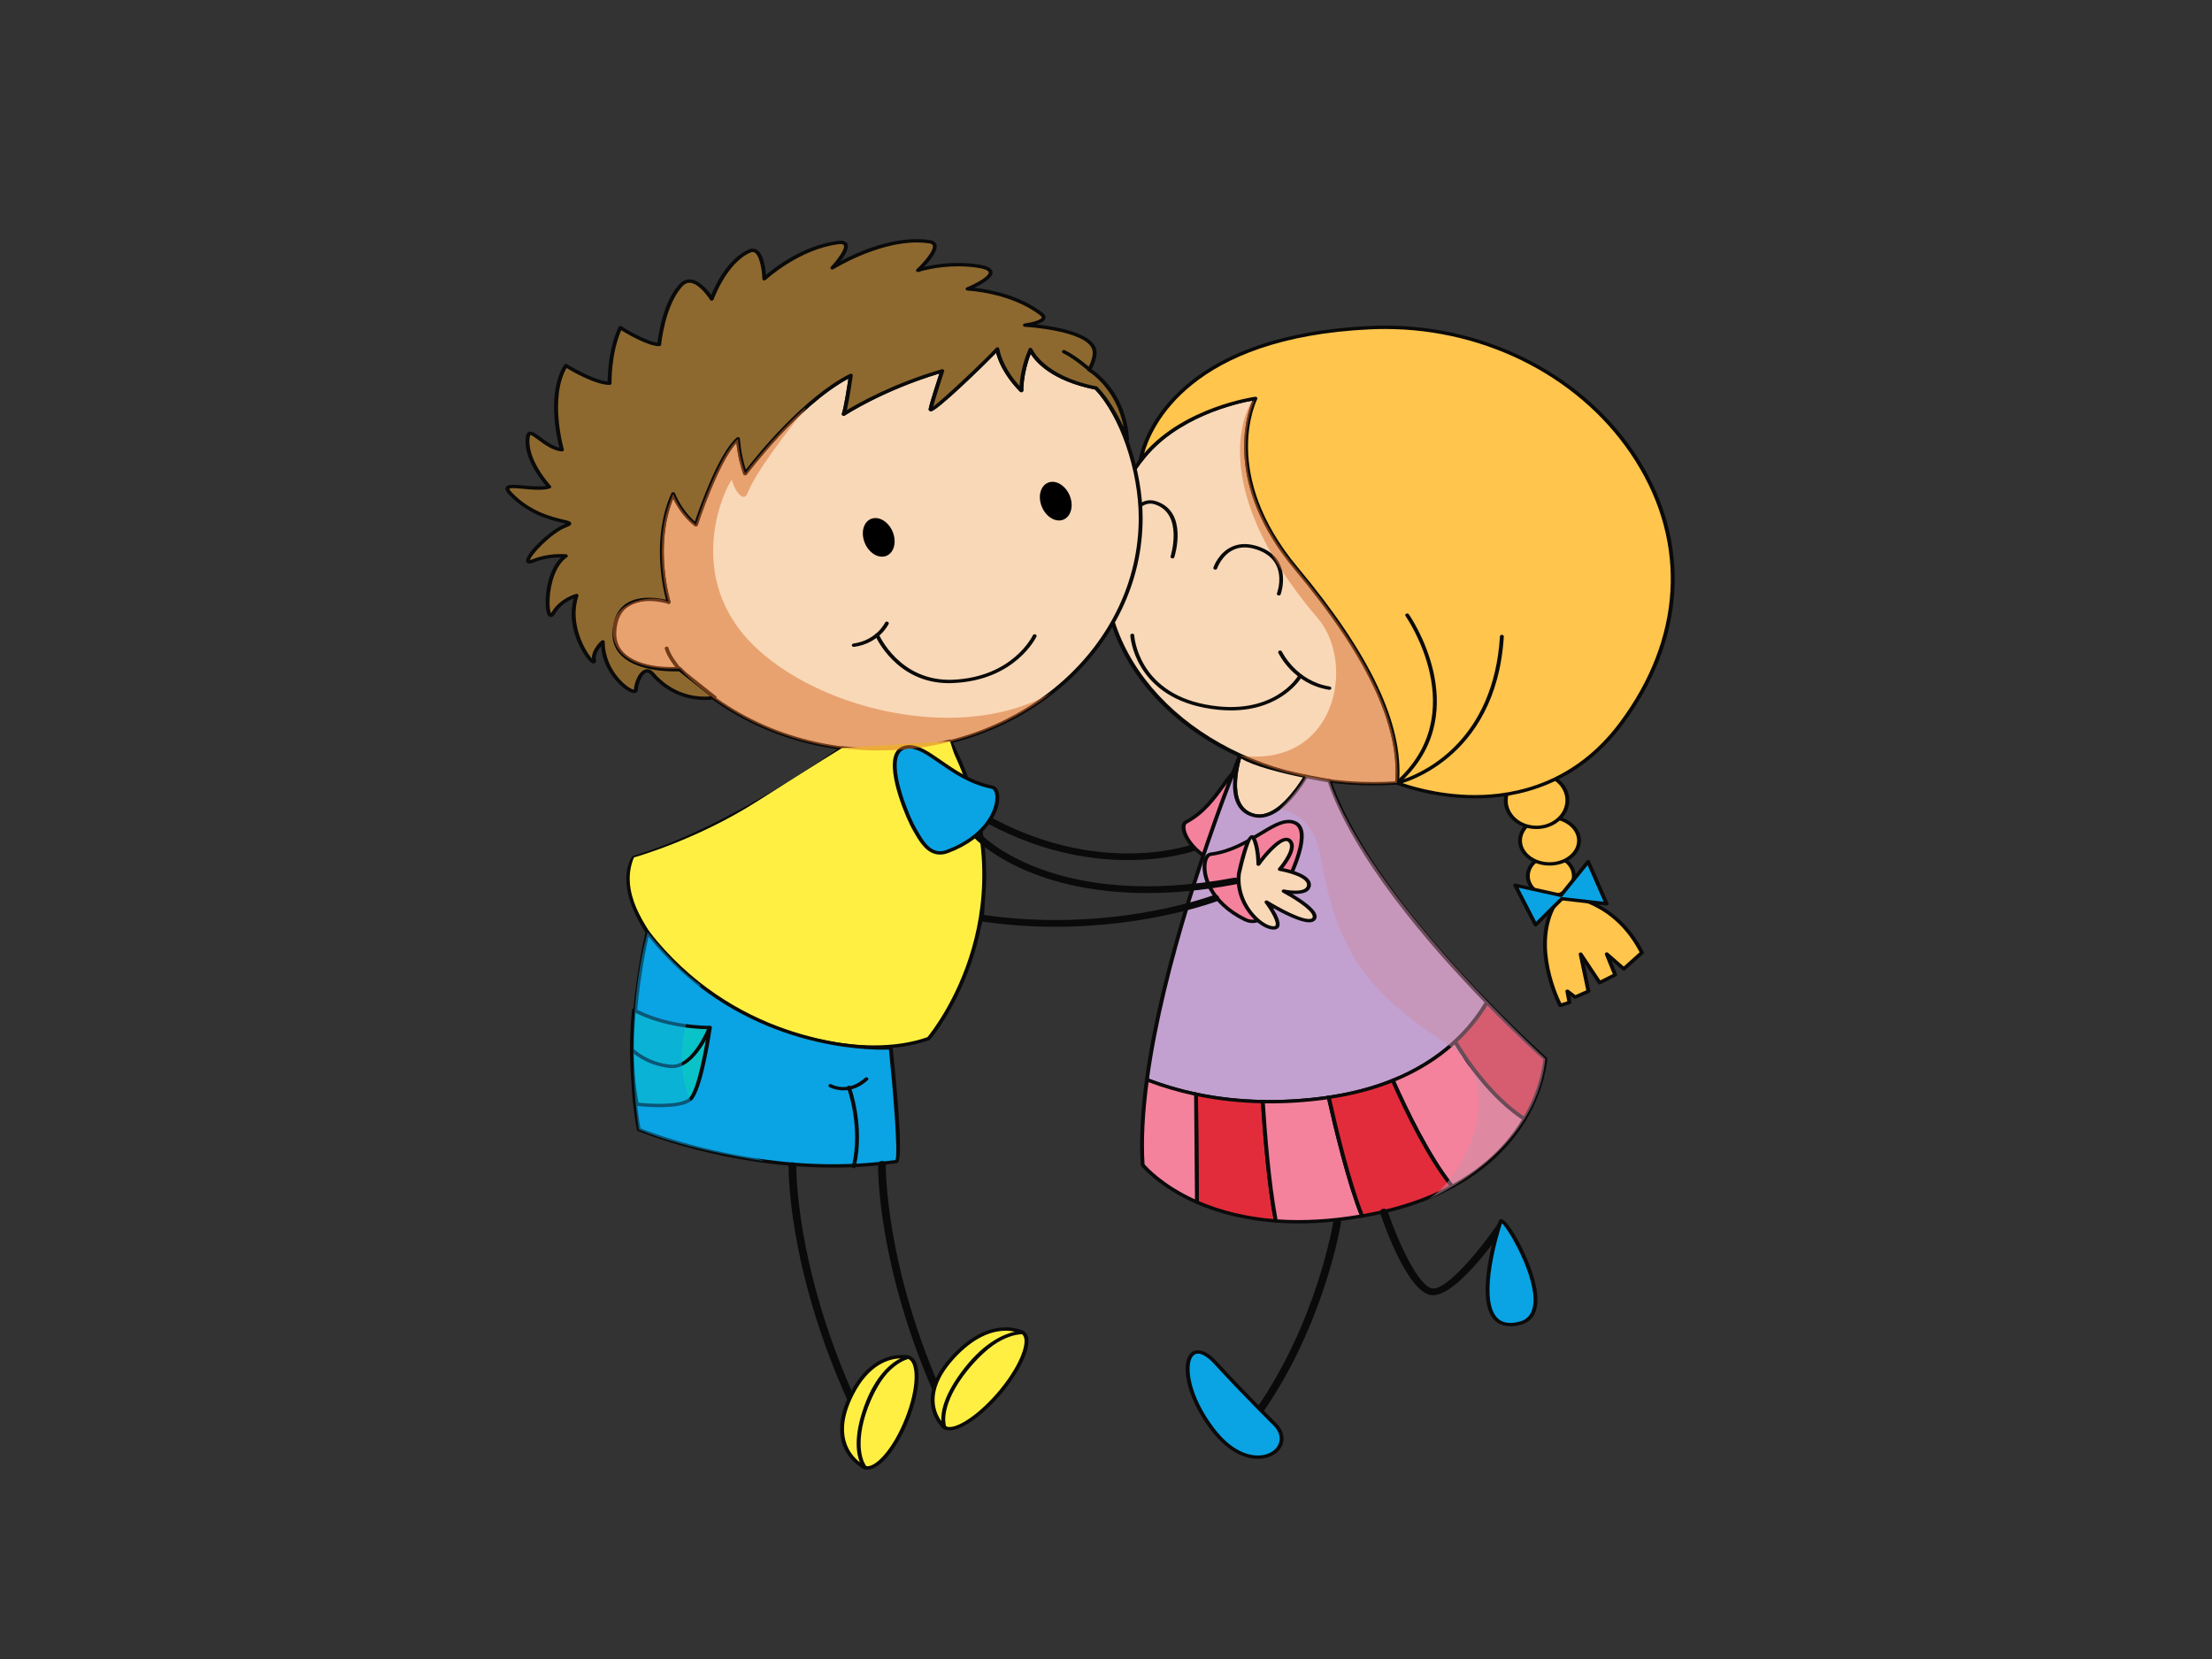 <?xml version="1.0" encoding="utf-8"?>
<!-- Generator: Adobe Illustrator 17.0.0, SVG Export Plug-In . SVG Version: 6.00 Build 0)  -->
<!DOCTYPE svg PUBLIC "-//W3C//DTD SVG 1.1//EN" "http://www.w3.org/Graphics/SVG/1.1/DTD/svg11.dtd">
<svg version="1.1" id="Layer_1" xmlns="http://www.w3.org/2000/svg" xmlns:xlink="http://www.w3.org/1999/xlink" x="0px" y="0px"
	 width="800px" height="600px" viewBox="0 0 800 600" enable-background="new 0 0 800 600" xml:space="preserve">
<rect x="0" y="0" width="800" height="600" fill="#333333" stroke="none"/>
<g>
	<g>
		<g>
			<path fill="#F9D8B7" d="M505.265,283.151c-54.293,3.76-101.542-28.273-105.536-71.548c-1.494-16.225,2.977-31.901,12.751-44.962
				c14.143-18.9,41.578-22.552,41.578-22.552s-14.167,26.89,14.776,61.53C492.755,234.251,507.211,260.765,505.265,283.151z"/>
			<path fill="#0A0A0A" d="M496.624,284.058c-24.736,0-48.333-7.348-66.459-20.711c-18.252-13.431-29.304-31.798-31.142-51.695
				c-1.506-16.393,2.941-32.075,12.853-45.336c14.154-18.912,41.795-22.796,42.078-22.832c0.254-0.021,0.507,0.06,0.663,0.229
				c0.151,0.184,0.186,0.428,0.072,0.624c-0.133,0.268-13.619,26.999,14.715,60.922c26.418,31.627,38.379,57.112,36.553,77.941
				c-0.024,0.304-0.302,0.536-0.645,0.563C502.426,283.952,499.492,284.058,496.624,284.058z M452.948,144.888
				c-5.448,0.982-27.761,5.89-39.879,22.09c-9.762,13.031-14.125,28.454-12.643,44.582c3.694,39.97,45.935,71.28,96.197,71.28
				c2.633,0,5.315-0.088,7.978-0.259c1.549-20.427-10.346-45.498-36.342-76.603C442.614,175.267,450.731,150.239,452.948,144.888z"
				/>
		</g>
		<g>
			<g>
				<g>
					<path fill="#FFC54D" d="M569.205,316.799c0,3.992-3.73,7.222-8.316,7.222c-4.598,0-8.334-3.23-8.334-7.222
						c0-3.965,3.736-7.195,8.334-7.195C565.475,309.604,569.205,312.834,569.205,316.799z"/>
					<path fill="#0A0A0A" d="M560.889,324.63c-4.983,0-9.039-3.51-9.039-7.831c0-4.305,4.055-7.812,9.039-7.812
						c4.965,0,9.009,3.507,9.009,7.812C569.898,321.119,565.854,324.63,560.889,324.63z M560.889,310.207
						c-4.212,0-7.629,2.964-7.629,6.592c0,3.655,3.417,6.617,7.629,6.617c4.194,0,7.617-2.962,7.617-6.617
						C568.506,313.171,565.083,310.207,560.889,310.207z"/>
				</g>
				<g>
					<path fill="#FFC54D" d="M571.085,304.015c0,4.653-4.779,8.436-10.678,8.436c-5.887,0-10.654-3.784-10.654-8.436
						c0-4.657,4.767-8.43,10.654-8.43C566.306,295.585,571.085,299.357,571.085,304.015z"/>
					<path fill="#0A0A0A" d="M560.407,313.051c-6.267,0-11.371-4.047-11.371-9.036c0-4.989,5.104-9.048,11.371-9.048
						c6.279,0,11.389,4.059,11.389,9.048C571.796,309.004,566.686,313.051,560.407,313.051z M560.407,296.191
						c-5.502,0-9.967,3.522-9.967,7.824c0,4.312,4.465,7.819,9.967,7.819s9.973-3.507,9.973-7.819
						C570.38,299.713,565.909,296.191,560.407,296.191z"/>
				</g>
				<g>
					<path fill="#FFC54D" d="M566.427,292.174c-1.717,5.164-7.912,8.162-13.818,6.683c-5.917-1.47-9.316-6.863-7.587-12.04
						c1.717-5.167,7.912-8.162,13.824-6.691C564.758,281.608,568.144,286.989,566.427,292.174z"/>
					<path fill="#0A0A0A" d="M555.67,299.842c-1.103,0-2.199-0.13-3.266-0.398c-6.273-1.56-9.894-7.306-8.062-12.796
						c1.476-4.42,6.177-7.508,11.443-7.508c1.096,0,2.193,0.133,3.254,0.404c6.273,1.567,9.894,7.31,8.063,12.787
						C565.625,296.757,560.925,299.842,555.67,299.842z M555.785,280.36c-4.646,0-8.792,2.733-10.087,6.626
						c-1.609,4.839,1.573,9.906,7.092,11.286c0.946,0.235,1.917,0.355,2.88,0.355c4.64,0,8.792-2.727,10.081-6.628
						c1.615-4.845-1.573-9.91-7.099-11.286C557.714,280.487,556.743,280.36,555.785,280.36z"/>
				</g>
			</g>
			<g>
				<path fill="#FFC54D" d="M564.281,363.616c0,0-12.654-23.748,0.229-39.804c0,0,18.764,0,29.322,20.72l-6.574,5.893l-6.153-5.387
					l3.055,7.514l-5.634,2.844l-6.857-10.31l2.814,13.407l-4.809,2.128l-2.808-2.128l0.759,4.056L564.281,363.616z"/>
				<path fill="#0A0A0A" d="M564.281,364.231c-0.265,0-0.524-0.132-0.645-0.362c-0.12-0.241-12.678-24.26,0.302-40.406
					c0.132-0.163,0.343-0.253,0.572-0.253c0.205,0,19.349,0.241,29.967,21.081c0.12,0.211,0.066,0.488-0.133,0.663l-6.568,5.881
					c-0.144,0.121-0.38,0.247-0.518,0.193c-0.181,0-0.362-0.072-0.494-0.181l-3.953-3.459l2.006,4.965
					c0.109,0.265-0.012,0.579-0.307,0.723l-5.628,2.85c-0.162,0.085-0.355,0.097-0.536,0.067c-0.181-0.048-0.331-0.163-0.416-0.296
					l-4.838-7.255l2.084,9.943c0.06,0.253-0.09,0.53-0.373,0.65l-4.809,2.133c-0.253,0.102-0.56,0.078-0.783-0.084l-1.338-1.024
					l0.445,2.392c0.048,0.296-0.138,0.579-0.445,0.675l-3.339,1.067C564.45,364.213,564.372,364.231,564.281,364.231z
					 M564.884,324.43c-11.148,14.288-1.934,34.908-0.217,38.415l2.17-0.681l-0.669-3.568c-0.054-0.265,0.09-0.512,0.355-0.632
					c0.265-0.126,0.579-0.09,0.808,0.054l2.446,1.88l3.923-1.741l-2.717-12.956c-0.06-0.296,0.132-0.585,0.445-0.699
					c0.331-0.091,0.681,0.024,0.844,0.283l6.514,9.774l4.514-2.284l-2.856-7.038c-0.102-0.271,0.012-0.56,0.289-0.711
					c0.289-0.151,0.645-0.121,0.874,0.09l5.647,4.93l5.742-5.141C583.522,326.202,567.475,324.587,564.884,324.43z"/>
			</g>
		</g>
		<g>
			<path fill="#FFC54D" d="M505.265,283.151c1.946-22.386-12.51-48.9-36.432-77.531c-28.943-34.64-14.776-61.53-14.776-61.53
				s-27.435,3.652-41.578,22.552c0,0,5.11-44.525,83.084-48.147c78.806-3.657,142.125,74.332,90.767,143.174
				C555.014,303.635,505.265,283.151,505.265,283.151z"/>
			<path fill="#0A0A0A" d="M533.465,288.758c-16.035,0-28.388-5.01-28.508-5.05c-0.265-0.111-0.416-0.352-0.392-0.599
				c1.772-20.518-10.087-45.748-36.306-77.131c-25.646-30.711-17.529-55.739-15.311-61.09c-5.448,0.982-27.761,5.89-39.879,22.09
				c-0.181,0.235-0.512,0.332-0.826,0.235c-0.307-0.084-0.5-0.346-0.47-0.626c0.054-0.449,6.068-45.091,83.759-48.695
				c1.778-0.085,3.586-0.13,5.369-0.13c37.885,0,73.075,18.559,91.846,48.415c19.078,30.352,16.957,65.281-5.827,95.823
				C570.422,284.117,548.741,288.758,533.465,288.758z M506,282.771c2.29,0.858,13.437,4.772,27.466,4.772
				c14.926,0,36.119-4.546,52.268-26.203c22.501-30.156,24.61-64.63,5.772-94.575c-18.523-29.469-53.25-47.782-90.604-47.782
				c-1.753,0-3.537,0.043-5.297,0.121c-65.175,3.031-79.101,35.14-81.818,44.844c14.576-16.881,39.897-20.427,40.168-20.464
				c0.254-0.021,0.507,0.06,0.663,0.229c0.151,0.184,0.186,0.428,0.072,0.624c-0.133,0.268-13.619,26.999,14.715,60.922
				C495.629,236.667,507.614,262.015,506,282.771z"/>
		</g>
		<g>
			<path fill="#0A0A0A" d="M505.265,283.762c-0.253,0-0.494-0.114-0.615-0.304c-0.157-0.241-0.109-0.536,0.108-0.732
				c27.978-24.809,3.827-59.578,3.586-59.933c-0.217-0.281-0.109-0.666,0.235-0.841c0.319-0.168,0.759-0.084,0.958,0.202
				c0.241,0.359,23.814,34.299-1.844,59.62c8.093-2.832,32.473-14.399,34.781-51.605c0.019-0.334,0.307-0.611,0.742-0.585
				c0.386,0.012,0.681,0.31,0.663,0.645c-2.808,45.42-38.095,53.44-38.457,53.506C505.379,283.762,505.313,283.762,505.265,283.762
				L505.265,283.762z"/>
		</g>
		<g>
			<path fill="#0A0A0A" d="M424.036,201.962c-0.054,0-0.12,0-0.181-0.018c-0.379-0.091-0.597-0.425-0.494-0.75
				c0.054-0.157,4.749-15.345-5.664-18.767c-1.308-0.437-2.531-0.371-3.718,0.165c-4.356,1.965-6.592,9.497-6.616,9.575
				c-0.091,0.325-0.464,0.527-0.85,0.443c-0.374-0.088-0.603-0.419-0.507-0.747c0.097-0.331,2.429-8.132,7.316-10.347
				c1.549-0.705,3.188-0.781,4.863-0.223c11.612,3.811,6.742,19.557,6.532,20.226C424.639,201.792,424.337,201.962,424.036,201.962
				L424.036,201.962z"/>
		</g>
		<g>
			<path fill="#0A0A0A" d="M462.499,215.369c-0.066,0-0.139-0.012-0.211-0.03c-0.373-0.109-0.572-0.446-0.464-0.769
				c0.187-0.473,4.23-11.702-6.984-15.694c-3.14-1.121-5.959-1.193-8.4-0.175c-4.508,1.865-6.231,6.842-6.249,6.887
				c-0.109,0.322-0.494,0.512-0.874,0.418c-0.368-0.096-0.573-0.434-0.476-0.756c0.078-0.238,1.91-5.535,6.99-7.65
				c2.802-1.169,6.02-1.111,9.551,0.145c12.413,4.426,7.833,17.074,7.791,17.201C463.066,215.206,462.8,215.369,462.499,215.369
				L462.499,215.369z"/>
		</g>
		<g>
			<path fill="#0A0A0A" d="M445.151,256.932c-2.893,0-6.062-0.292-9.533-0.958c-25.568-4.923-26.809-25.954-26.827-26.164
				c-0.012-0.338,0.296-0.615,0.675-0.636c0.392-0.027,0.729,0.254,0.747,0.588c0,0.207,1.229,20.307,25.712,25.016
				c24.495,4.718,33.371-10.084,33.449-10.235c0.175-0.305,0.608-0.431,0.946-0.271c0.343,0.154,0.488,0.512,0.313,0.814
				C470.556,245.23,463.554,256.932,445.151,256.932L445.151,256.932z"/>
		</g>
		<g>
			<path fill="#0A0A0A" d="M480.793,249.49c-0.042,0-0.09-0.009-0.126-0.018c-12.895-2.061-18.131-12.907-18.342-13.362
				c-0.139-0.317,0.024-0.669,0.379-0.795c0.362-0.127,0.771,0.024,0.916,0.334c0.054,0.102,5.176,10.684,17.301,12.633
				c0.379,0.06,0.639,0.374,0.56,0.711C481.42,249.285,481.131,249.49,480.793,249.49L480.793,249.49z"/>
		</g>
		<g>
			<polygon fill="#0AA4E4" points="564.51,323.813 547.981,320.155 555.369,334.481 564.878,325.036 581.051,326.859 
				574.369,311.635 			"/>
			<path fill="#0A0A0A" d="M555.369,335.084c-0.03,0-0.067,0-0.102,0c-0.241-0.036-0.44-0.168-0.542-0.362l-7.382-14.308
				c-0.109-0.217-0.072-0.473,0.109-0.642c0.168-0.193,0.452-0.256,0.699-0.205l16.077,3.555l9.557-11.837
				c0.151-0.193,0.421-0.286,0.663-0.262c0.259,0.033,0.488,0.189,0.578,0.389l6.617,15.068c0.09,0.102,0.144,0.238,0.144,0.379
				c0,0.344-0.277,0.615-0.723,0.615c-0.03,0-0.078,0-0.108-0.006l-15.8-1.789l-9.256,9.195
				C555.761,335.012,555.58,335.084,555.369,335.084z M549.223,321.068l6.333,12.287l8.785-8.725
				c0.151-0.151,0.386-0.223,0.615-0.199l15.023,1.699l-5.797-13.215l-9.093,11.247c-0.163,0.22-0.464,0.298-0.747,0.244
				L549.223,321.068z"/>
		</g>
		<g>
			<g>
				<path fill="#0A0A0A" d="M407.899,311.062c-14.203,0-33.353-3.106-54.172-15.173c-0.645-0.374-0.819-1.139-0.398-1.694
					c0.44-0.557,1.32-0.714,1.958-0.331c41.446,24.025,75.703,11.603,76.046,11.467c0.717-0.262,1.536,0.012,1.844,0.636
					c0.325,0.612-0.018,1.332-0.723,1.609C432.279,307.637,422.819,311.062,407.899,311.062L407.899,311.062z"/>
			</g>
			<g>
				<path fill="#F4829C" d="M458.486,304.584c0.663-3.724,1.675-27.095-6.411-27.963c-7.791-0.843-10.425,13.968-23.164,20.711
					c-3.434,1.814,3.032,15.67,21.977,17.581C457.42,315.558,457.829,308.317,458.486,304.584z"/>
				<path fill="#0A0A0A" d="M451.701,315.558C451.695,315.558,451.701,315.558,451.701,315.558c-0.283,0-0.591-0.018-0.898-0.039
					c-14.576-1.464-22.019-9.907-23.284-14.878c-0.464-1.85-0.085-3.248,1.03-3.832c6.116-3.236,9.792-8.295,13.034-12.775
					c3.465-4.76,6.17-8.506,10.581-8.023c1.301,0.138,2.453,0.783,3.434,1.898c5.044,5.772,4.158,23.582,3.586,26.773
					c-0.066,0.376-0.126,0.774-0.205,1.199C458.39,309.733,457.479,315.558,451.701,315.558z M451.448,277.191
					c-3.23,0-5.622,3.311-8.671,7.493c-3.164,4.354-7.092,9.777-13.504,13.163c-0.536,0.289-0.687,1.281-0.379,2.528
					c1.181,4.643,8.213,12.537,22.078,13.929c4.803,0.461,5.869-3.793,6.629-8.584c0.066-0.434,0.126-0.858,0.193-1.226
					c0.675-3.757,1.211-20.66-3.327-25.86c-0.735-0.85-1.548-1.308-2.482-1.404C451.803,277.203,451.629,277.191,451.448,277.191z"
					/>
			</g>
		</g>
		<g>
			<path fill="#F9D8B7" d="M453.358,294.88c7.532,2.037,14.914-7.532,18.969-14.088c-8.189-1.666-19.921-4.483-23.904-7.542
				C448.423,273.25,442.096,291.825,453.358,294.88z"/>
			<path fill="#0A0A0A" d="M455.455,295.76L455.455,295.76c-0.777,0-1.554-0.094-2.302-0.307
				c-11.787-3.179-5.658-21.594-5.399-22.377c0.06-0.199,0.247-0.355,0.488-0.416c0.223-0.048,0.476-0.009,0.657,0.13
				c2.953,2.278,11.335,4.911,23.591,7.409c0.211,0.057,0.392,0.175,0.47,0.346c0.091,0.178,0.085,0.38-0.018,0.545
				C468.796,287.785,462.397,295.76,455.455,295.76z M448.844,274.302c-1.066,3.652-4.393,17.523,4.73,19.991
				c0.608,0.175,1.241,0.259,1.88,0.259c6.291,0,12.45-8.06,15.812-13.344C463.168,279.523,453.274,277.044,448.844,274.302z"/>
		</g>
		<g>
			<path fill="#C2A1D0" d="M478.919,397.132c35.589-4.743,51.834-22.639,58.861-34.63c-19.674-20.223-47.393-52.163-56.987-80.117
				c0,0-3.609-0.597-8.466-1.594c-4.055,6.556-11.437,16.125-18.969,14.088c-11.262-3.055-4.935-21.63-4.935-21.63
				s-26.52,64.341-33.63,117.26C429.152,396.072,450.749,400.874,478.919,397.132z"/>
			<path fill="#0A0A0A" d="M459.263,399.072L459.263,399.072c-15.986,0-31.051-2.7-44.754-8.014
				c-0.289-0.115-0.459-0.362-0.422-0.632c7.057-52.371,33.413-116.742,33.678-117.384c0.12-0.313,0.512-0.479,0.874-0.373
				c0.374,0.102,0.573,0.428,0.464,0.744c-0.06,0.186-6.008,18.05,4.471,20.88c0.608,0.175,1.241,0.259,1.88,0.259
				c6.574,0,13.004-8.801,16.246-14.037c0.157-0.247,0.47-0.377,0.789-0.308c4.785,0.982,8.407,1.57,8.442,1.579
				c0.253,0.048,0.464,0.211,0.536,0.422c9.395,27.384,36.101,58.565,56.848,79.896c0.187,0.187,0.229,0.458,0.096,0.681
				c-6.43,10.949-22.669,30.057-59.378,34.943C472.363,398.615,465.705,399.072,459.263,399.072z M415.552,390.124
				c13.402,5.128,28.105,7.732,43.711,7.732l0,0c6.382,0,12.949-0.446,19.554-1.326c33.968-4.537,50.352-20.873,58.126-33.949
				c-20.699-21.32-47.171-52.298-56.703-79.668c-1.042-0.181-3.923-0.678-7.55-1.41c-4.152,6.604-10.431,14.257-17.234,14.257
				c-0.777,0-1.554-0.094-2.302-0.307c-6.767-1.82-7.629-8.66-7.093-14.296C438.92,299.758,421.21,348.648,415.552,390.124z"/>
		</g>
		<g>
			<g>
				<path fill="#E32C3B" d="M432.563,395.734l0.332,39.047c7.267,3.194,16.715,5.906,28.526,6.791
					c-2.639-13.709-4.116-33.696-4.706-43.151C447.736,398.253,439.673,397.235,432.563,395.734z"/>
				<path fill="#0A0A0A" d="M462.264,442.242l-0.904-0.06c-10.521-0.795-20.211-3.097-28.773-6.845l-0.397-0.175l-0.344-40.205
					l0.88,0.187c7.689,1.621,15.764,2.507,24.013,2.663l0.645,0.019l0.03,0.566c0.651,10.304,2.121,29.605,4.7,43.085
					L462.264,442.242z M433.593,434.408c8.063,3.477,17.144,5.658,26.984,6.484c-2.459-13.239-3.881-31.63-4.525-41.874
					c-7.809-0.186-15.463-1.03-22.778-2.506L433.593,434.408z"/>
			</g>
			<g>
				<path fill="#F4829C" d="M478.919,397.132c-7.936,1.048-15.335,1.41-22.205,1.29c0.591,9.454,2.067,29.442,4.706,43.151
					c8.99,0.669,19.361,0.277,31.22-1.802c-4.73-11.642-9.443-31.147-12.076-42.91C480.004,396.939,479.486,397.054,478.919,397.132
					z"/>
				<path fill="#0A0A0A" d="M469.604,442.483c-2.79,0-5.556-0.102-8.244-0.302c-0.325-0.018-0.578-0.234-0.632-0.512
					c-2.597-13.527-4.068-32.883-4.712-43.217c-0.018-0.175,0.054-0.331,0.199-0.464c0.132-0.12,0.355-0.144,0.512-0.181
					c7.152,0.126,14.679-0.289,22.09-1.277c0.307-0.042,0.615-0.102,0.91-0.151l0.717-0.115c0.374-0.072,0.747,0.157,0.813,0.488
					c2.453,10.925,7.261,31.027,12.034,42.82c0.073,0.157,0.049,0.349-0.048,0.494c-0.096,0.157-0.265,0.265-0.47,0.307
					C484.758,441.76,476.967,442.483,469.604,442.483z M462.023,441.006c9.267,0.639,19.246,0.067,29.683-1.693
					c-4.64-11.726-9.256-30.858-11.696-41.735h-0.012c-0.313,0.048-0.626,0.102-0.964,0.151c-7.237,0.971-14.552,1.411-21.573,1.308
					C458.106,409.359,459.553,427.84,462.023,441.006z"/>
			</g>
			<g>
				<path fill="#F4829C" d="M414.793,390.51c-1.483,10.973-2.145,21.476-1.543,30.786c0,0,6.049,7.538,19.644,13.486l-0.332-39.047
					C425.777,394.3,419.83,392.462,414.793,390.51z"/>
				<path fill="#0A0A0A" d="M432.894,435.396c-0.109,0-0.217-0.018-0.308-0.06c-13.6-5.966-19.656-13.378-19.909-13.697
					c-0.078-0.084-0.12-0.186-0.12-0.313c-0.573-8.708-0.054-19.108,1.53-30.9c0.024-0.181,0.157-0.362,0.344-0.446
					c0.205-0.102,0.44-0.115,0.65-0.036c5.514,2.145,11.467,3.899,17.644,5.2c0.313,0.066,0.53,0.313,0.53,0.584l0.344,39.048
					c0,0.223-0.126,0.415-0.325,0.524C433.141,435.366,433.021,435.396,432.894,435.396z M413.943,421.085
					c0.868,1,6.652,7.406,18.24,12.703l-0.319-37.571c-5.755-1.241-11.293-2.868-16.481-4.827
					C413.895,402.694,413.407,412.679,413.943,421.085z"/>
			</g>
			<g>
				<path fill="#F4829C" d="M551.393,404.683c-11.69-7.611-20.464-20.217-25.116-27.972c-5.555,5.14-12.901,10.129-22.56,14.034
					c4.778,10.804,13.04,27.96,21.482,38.349C538.455,421.947,546.505,412.878,551.393,404.683z"/>
				<path fill="#0A0A0A" d="M525.204,429.708c-0.223,0-0.44-0.097-0.584-0.259c-8.243-10.16-16.276-26.532-21.555-38.481
					c-0.133-0.301,0.024-0.626,0.362-0.771c8.623-3.476,16.131-8.171,22.332-13.913c0.156-0.133,0.386-0.223,0.615-0.187
					c0.223,0.024,0.421,0.138,0.53,0.319c4.236,7.087,13.106,20.097,24.905,27.792c0.271,0.175,0.362,0.488,0.199,0.759
					c-6.032,10.147-14.932,18.445-26.435,24.645C525.445,429.672,525.324,429.708,525.204,429.708z M504.62,391.058
					c4.296,9.696,12.467,26.767,20.771,37.21c10.84-5.954,19.276-13.829,25.085-23.411c-11.346-7.598-19.969-19.909-24.362-27.122
					C520.064,383.188,512.833,387.66,504.62,391.058z"/>
			</g>
			<g>
				<path fill="#E32C3B" d="M551.393,404.683c7.002-11.774,7.496-21.771,7.496-21.771s-9.045-8.009-21.109-20.409
					c-2.501,4.278-6.207,9.291-11.504,14.209C530.928,384.466,539.702,397.072,551.393,404.683z"/>
				<path fill="#0A0A0A" d="M551.633,405.598l-0.675-0.421c-12.015-7.84-21.012-21.024-25.314-28.189l-0.223-0.392l0.338-0.313
					c4.585-4.248,8.43-8.967,11.394-14.059l0.483-0.813l0.681,0.693c11.907,12.238,20.988,20.295,21.073,20.385l0.21,0.187
					l-0.012,0.259c-0.006,0.102-0.59,10.268-7.58,22.03L551.633,405.598z M527.132,376.807c4.236,7.008,12.757,19.349,24.007,26.954
					c5.906-10.22,6.894-19.012,7.032-20.614c-1.434-1.278-9.659-8.708-20.247-19.554
					C535.038,368.353,531.405,372.794,527.132,376.807z"/>
			</g>
			<g>
				<path fill="#E32C3B" d="M480.564,396.861c2.634,11.763,7.346,31.268,12.076,42.91c1.428-0.259,2.856-0.506,4.332-0.807
					c11.371-2.308,20.638-5.779,28.225-9.87c-8.442-10.389-16.703-27.544-21.482-38.349
					C497.13,393.42,489.471,395.553,480.564,396.861z"/>
				<path fill="#0A0A0A" d="M492.176,440.47l-0.205-0.494c-4.809-11.865-9.647-32.033-12.1-43.006l-0.132-0.597l0.711-0.109
					c8.321-1.229,16.047-3.272,22.976-6.068l0.675-0.283l0.277,0.609c4.296,9.738,12.805,27.641,21.404,38.222l0.421,0.536
					l-0.632,0.331c-8.219,4.435-17.788,7.774-28.442,9.955c-1.482,0.301-2.916,0.542-4.356,0.808L492.176,440.47z M481.396,397.349
					c2.453,10.913,7.081,30.087,11.702,41.717c1.223-0.223,2.453-0.434,3.718-0.699c10.226-2.073,19.433-5.261,27.388-9.454
					c-7.966-10.009-15.685-25.658-20.88-37.33C496.672,394.204,489.296,396.144,481.396,397.349z"/>
			</g>
		</g>
		<g>
			<path fill="#0A0A0A" d="M455.467,511.46c-0.247,0-0.507-0.048-0.736-0.169c-0.663-0.349-0.88-1.096-0.476-1.669
				c22.109-31.72,27.9-67.417,27.96-67.773c0.096-0.669,0.795-1.163,1.585-1.048c0.765,0.096,1.308,0.711,1.205,1.38
				c-0.054,0.356-5.924,36.553-28.333,68.701C456.401,511.256,455.943,511.46,455.467,511.46L455.467,511.46z"/>
		</g>
		<g>
			<path fill="#0A0A0A" d="M518.28,468.43c-0.21,0-0.428-0.006-0.639-0.025c-8.436-1.09-16.89-24.929-18.499-29.707
				c-0.223-0.651,0.205-1.325,0.958-1.519c0.753-0.181,1.524,0.187,1.735,0.832c3.543,10.472,11.064,27.315,16.222,27.966
				c5.152,0.663,17.24-13.992,23.669-23.368c0.404-0.591,1.272-0.765,1.941-0.422c0.663,0.338,0.88,1.085,0.488,1.669
				C541.287,448.039,526.855,468.43,518.28,468.43L518.28,468.43z"/>
		</g>
		<g>
			<path fill="#0AA4E4" d="M461.095,515.118c0,0-10.558-10.353-21.458-22.23c-10.901-11.889-15.48,5.176-1.055,24.056
				C453.002,535.847,469.881,523.952,461.095,515.118z"/>
			<path fill="#0A0A0A" d="M454.949,527.622h-0.012c-3.375,0-10.075-1.343-16.939-10.34c-8.574-11.232-10.859-22.549-8.093-26.996
				c0.783-1.271,1.958-1.94,3.368-1.94c2.042,0,4.375,1.398,6.911,4.158c10.768,11.739,21.331,22.103,21.44,22.211
				c2.597,2.621,3.296,5.785,1.856,8.497C462.053,525.935,458.775,527.622,454.949,527.622z M433.274,489.557
				c-0.886,0-1.591,0.434-2.127,1.295c-2.109,3.393-1.006,13.932,8.02,25.76c6.502,8.521,12.666,9.793,15.769,9.793l0,0
				c3.278,0,6.062-1.416,7.279-3.706c1.205-2.29,0.608-4.911-1.657-7.177c-0.102-0.102-10.678-10.509-21.47-22.265
				C436.883,490.87,434.828,489.557,433.274,489.557z"/>
		</g>
		<g>
			<path fill="#0AA4E4" d="M542.709,441.699c0,0-14.353,42.338,7.044,36.866C565.222,474.612,543.758,438.662,542.709,441.699z"/>
			<path fill="#0A0A0A" d="M546.228,479.662L546.228,479.662c-2.561-0.006-4.616-0.868-6.104-2.592
				c-7.195-8.321,1.53-34.426,1.91-35.522c0.151-0.476,0.56-0.632,0.903-0.632c2.537,0,11.027,15.01,12.763,25.362
				c1.506,9.033-2.302,11.985-5.761,12.877C548.608,479.493,547.367,479.662,546.228,479.662z M543.209,442.404
				c-1.211,3.784-8.201,26.706-1.952,33.944c1.217,1.404,2.844,2.103,4.971,2.103l0,0c1.001,0,2.115-0.163,3.32-0.47
				c2.995-0.765,4.676-2.953,5.02-6.508C555.49,461.675,545.927,444.941,543.209,442.404z"/>
		</g>
		<g>
			<path fill="#F4829C" d="M461.872,325.59c2.284-3.218,13.727-24.392,6.665-27.918c-6.803-3.404-15.884,9.355-30.654,11.256
				c-3.983,0.531-4.248,15.472,12.347,23.619C455.961,335.337,459.588,328.811,461.872,325.59z"/>
			<path fill="#0A0A0A" d="M452.973,333.837L452.973,333.837c-1.019,0-2.055-0.259-3.091-0.76
				c-12.775-6.267-15.824-16.547-14.763-21.557c0.404-1.851,1.374-3.016,2.669-3.188c7.092-0.913,12.751-4.336,17.752-7.367
				c3.971-2.398,7.406-4.471,10.515-4.471c1.012,0,1.964,0.217,2.838,0.651c1.133,0.569,1.917,1.543,2.308,2.898
				c2.055,7.02-6.773,23.115-8.726,25.863c-0.223,0.325-0.464,0.675-0.723,1.04C459.769,329.863,457.052,333.837,452.973,333.837z
				 M466.054,297.715c-2.676,0-5.935,1.958-9.708,4.242c-4.868,2.956-10.943,6.629-18.348,7.584
				c-0.645,0.075-1.223,0.958-1.488,2.202c-1.006,4.67,1.934,14.317,14.064,20.268c0.826,0.404,1.627,0.608,2.398,0.608
				c3.278,0,5.755-3.637,7.568-6.288c0.259-0.367,0.494-0.741,0.723-1.055c2.308-3.236,10.425-18.626,8.569-24.94
				c-0.301-1.037-0.838-1.739-1.651-2.145C467.519,297.871,466.826,297.715,466.054,297.715z"/>
		</g>
		<g>
			<path fill="#0A0A0A" d="M381.656,335.18c-8.966,0-18.626-0.639-28.701-2.253c-0.765-0.12-1.272-0.753-1.127-1.41
				c0.144-0.663,0.874-1.103,1.639-0.982c47.333,7.563,85.103-6.671,85.482-6.818c0.705-0.265,1.536,0,1.856,0.615
				c0.319,0.618-0.006,1.347-0.717,1.624C439.782,326.061,415.588,335.18,381.656,335.18L381.656,335.18z"/>
		</g>
		<g>
			<path fill="#FFD9B3" d="M355.245,326.539c0,0-3.025-13.901-4.544-11.012c-1.506,2.88-1.506,8.141-1.506,8.141
				s-6.972-9.714-9.707-7.364c-2.718,2.377,3.049,8.937,3.049,8.937s-9.406,1.576-9.105,4.983c0.307,3.408,7.876,1.835,7.876,1.835
				s-11.515,6.032-9.382,8.665c2.115,2.615,14.739-5.249,14.739-5.249s-6.261,8.304-2.018,8.038
				C348.888,343.261,356.354,335.644,355.245,326.539z"/>
			<path fill="#0A0A0A" d="M344.459,344.129c-1.024,0-1.506-0.434-1.73-0.795c-0.783-1.247,0.5-3.85,1.73-5.827
				c-3.121,1.747-8.231,4.363-11.051,4.363c-1.175,0-1.765-0.434-2.061-0.807c-0.355-0.44-0.47-0.977-0.338-1.561
				c0.518-2.097,4.525-4.815,7.316-6.484c-0.205,0.012-0.404,0.012-0.609,0.012c-4.121,0-4.893-1.73-4.989-2.757
				c-0.271-3.23,5.953-4.875,8.599-5.429c-1.53-1.934-4.899-6.737-2.338-8.963c0.422-0.352,0.952-0.545,1.531-0.545
				c2.561,0,6.164,4.04,8.056,6.396c0.139-1.828,0.506-4.582,1.488-6.454c0.331-0.618,0.777-0.753,1.109-0.753
				c0.536,0,2.176,0,4.773,11.898c0.608,5.01-1.248,10.271-4.984,14.127c-2.049,2.121-4.387,3.459-6.267,3.568L344.459,344.129z
				 M346.664,334.855c0.169,0,0.356,0.06,0.476,0.168c0.253,0.211,0.295,0.542,0.114,0.777c-2.006,2.664-3.838,6.08-3.29,6.954
				c0.03,0.048,0.109,0.168,0.494,0.168l0.139-0.012c1.482-0.102,3.501-1.296,5.284-3.14c3.483-3.61,5.237-8.533,4.664-13.167
				c-0.946-4.338-2.398-9.31-3.29-10.617c-1.344,2.892-1.362,7.619-1.362,7.68c0,0.265-0.211,0.509-0.512,0.581
				c-0.302,0.07-0.615-0.036-0.79-0.268c-2.066-2.869-6.074-7.427-8.074-7.427c-0.205,0-0.38,0.057-0.525,0.184
				c-1.874,1.627,1.687,6.538,3.085,8.128c0.151,0.169,0.187,0.386,0.102,0.597c-0.085,0.19-0.289,0.334-0.525,0.377
				c-2.278,0.367-8.719,1.994-8.52,4.332c0.102,1.085,1.295,1.639,3.579,1.639c1.742,0,3.417-0.343,3.435-0.349
				c0.319-0.072,0.687,0.078,0.807,0.368c0.133,0.265,0.018,0.591-0.289,0.741c-2.392,1.271-8.756,5.013-9.268,7.182
				c-0.09,0.338,0.012,0.507,0.091,0.615c0.06,0.06,0.223,0.278,0.916,0.278c3.085,0,10.31-4.085,12.841-5.671
				C346.369,334.897,346.52,334.855,346.664,334.855z"/>
		</g>
		<g opacity="0.5">
			<path fill="#D76B2A" d="M468.832,205.619c-26.165-31.319-17.095-56.3-15.113-60.804l-1.067,0.488c0,0-19.006,28.02,23.928,78.285
				c13.95,16.354,6.683,54.22-28.158,49.662l-0.025,0.009c16.608,7.571,36.222,11.319,56.866,9.891
				C507.211,260.765,492.755,234.251,468.832,205.619z"/>
		</g>
		<g opacity="0.5">
			<path fill="#C98EA6" d="M462.975,292.744c0,0,11.828,0.805,14.534,16.652c6.104,35.739,17.348,49.551,46.435,68.64
				c22.742,14.926,4.7,49.141-7.496,55.643c0,0,38.921-15.836,42.44-50.767c0,0-63.561-58.074-78.095-100.526l-8.466-1.594
				C472.327,280.792,470.013,285.437,462.975,292.744z"/>
		</g>
	</g>
	<g>
		<g>
			<path fill="#F9D8B7" d="M396.384,140.326c9.123,9.446,16.173,29.605,16.173,47.011c0,46.435-42.374,84.078-94.636,84.078
				c-28.9,0-54.781-11.5-72.129-29.647c0,0-22.796,2.055-24.146-12.595c-1.169-12.786,15.956-14.41,20.174-11.37
				c0,0-6.568-20.913,1.645-39.189c0,0,2.35,6.499,8.196,11.163c0,0,7.984-24.769,15.251-31.073c0,0,0.241,5.887,2.579,12.603
				c0,0,19.235-26.004,38.228-35.552c0,0-1.639,11.581-2.573,14.016c0,0,14.07-9.343,35.637-15.64c0,0-3.748,11.377-4.218,13.814
				c-0.47,2.431,20.88-18.071,24.158-21.732c0,0,0.705,6.903,8.677,15.023c0,0-0.241-6.695,3.278-14.821
				C372.678,126.415,376.643,136.46,396.384,140.326z"/>
			<path fill="#0A0A0A" d="M317.921,272.027c-27.905,0-54.28-10.793-72.442-29.629c-0.47,0.027-1.344,0.069-2.513,0.069
				c-6.255,0-20.922-1.283-22.012-13.242c-0.344-3.73,0.765-6.83,3.296-9.201c2.772-2.597,7.195-4.148,11.834-4.148
				c1.802,0,3.417,0.253,4.664,0.696c-1.266-5.005-4.923-22.639,2.055-38.183c0.109-0.238,0.392-0.35,0.687-0.383
				c0.296,0.002,0.555,0.175,0.645,0.418c0.019,0.067,2.133,5.779,7.177,10.214c1.585-4.74,8.539-24.667,15.095-30.355
				c0.199-0.175,0.506-0.235,0.765-0.139c0.265,0.081,0.44,0.304,0.446,0.539c0.006,0.057,0.223,5.164,2.127,11.181
				c3.947-5.092,20.94-26.252,37.626-34.637c0.235-0.114,0.512-0.102,0.735,0.015c0.229,0.141,0.35,0.359,0.313,0.591
				c-0.054,0.397-1.211,8.515-2.139,12.477c4.261-2.568,16.921-9.69,34.281-14.752c0.247-0.081,0.524-0.018,0.711,0.139
				c0.187,0.157,0.265,0.386,0.187,0.597c-0.03,0.106-3.013,9.168-3.959,12.748c4.013-2.914,19.337-17.493,22.663-21.199
				c0.181-0.199,0.483-0.283,0.753-0.217c0.277,0.072,0.476,0.289,0.512,0.53c0.006,0.067,0.711,6.116,7.303,13.423
				c0.145-2.516,0.765-7.568,3.29-13.377c0.102-0.244,0.368-0.434,0.669-0.395c0.296,0,0.555,0.168,0.657,0.407
				c0.036,0.099,4.121,9.777,23.199,13.522c0.151,0.036,0.278,0.093,0.38,0.208c9.309,9.62,16.324,30,16.324,47.393
				C413.25,234.043,370.485,272.027,317.921,272.027z M245.792,241.153c0.205,0,0.404,0.091,0.542,0.23
				c17.878,18.707,43.976,29.424,71.587,29.424c51.792,0,93.919-37.444,93.919-83.47c0-17.047-6.803-36.96-15.836-46.459
				c-15.51-3.094-21.361-9.904-23.235-12.859c-2.826,7.297-2.663,13.151-2.663,13.208c0.006,0.259-0.169,0.488-0.452,0.584
				c-0.283,0.088-0.602,0.022-0.795-0.175c-6.032-6.149-7.972-11.576-8.581-14.019c-4.483,4.568-21.44,21.136-23.591,21.136
				c-0.211,0-0.5-0.106-0.633-0.244c-0.114-0.123-0.241-0.338-0.175-0.66c0.386-2.028,2.904-9.817,3.869-12.763
				c-20.512,6.185-34.046,15.074-34.179,15.164c-0.253,0.166-0.584,0.169-0.843,0.015c-0.247-0.154-0.355-0.437-0.253-0.694
				c0.723-1.88,1.916-9.602,2.368-12.642c-18.234,9.838-36.564,34.447-36.757,34.697c-0.144,0.202-0.41,0.313-0.693,0.277
				c-0.259-0.036-0.5-0.199-0.578-0.422c-1.657-4.781-2.278-9.09-2.483-11.28c-6.773,7.481-13.908,29.505-13.986,29.743
				c-0.06,0.199-0.241,0.362-0.482,0.422c-0.241,0.054-0.488,0-0.669-0.142c-4.224-3.365-6.652-7.614-7.719-9.861
				c-7.026,17.499-1.03,37.083-0.97,37.273c0.078,0.262-0.043,0.53-0.301,0.681c-0.259,0.144-0.597,0.126-0.832-0.046
				c-1.024-0.735-3.001-1.172-5.285-1.172c-4.254,0-8.291,1.395-10.804,3.751c-2.254,2.109-3.236,4.899-2.923,8.273
				c0.995,10.955,14.752,12.136,20.609,12.136c1.657,0,2.748-0.102,2.754-0.102C245.75,241.159,245.768,241.153,245.792,241.153z"/>
		</g>
		<g>
			<path fill="#8E692F" d="M396.384,140.326c-19.741-3.866-23.706-13.911-23.706-13.911c-3.519,8.126-3.278,14.821-3.278,14.821
				c-7.972-8.12-8.677-15.023-8.677-15.023c-3.278,3.661-24.627,24.164-24.158,21.732c0.47-2.437,4.218-13.814,4.218-13.814
				c-21.566,6.297-35.637,15.64-35.637,15.64c0.934-2.435,2.573-14.016,2.573-14.016c-18.993,9.548-38.228,35.552-38.228,35.552
				c-2.338-6.716-2.579-12.603-2.579-12.603c-7.267,6.303-15.251,31.073-15.251,31.073c-5.845-4.664-8.196-11.163-8.196-11.163
				c-8.213,18.276-1.645,39.189-1.645,39.189s-18.18-5.788-19.578,10.06c-1.41,15.836,23.573,14.312,23.573,14.312l12.654,10.051
				c0,0-12.624,2.895-22.525-8.527c-3.152-3.657-5.972,3.043-5.972,5.791c0,2.736-11.955-4.878-11.955-17.363
				c0,0-3.874,3.347-3.17,6.701c0.705,3.347-10.912-10.06-6.333-23.459c0,0-5.634,1.525-8.442,6.388
				c-2.814,4.884-3.874-14.917,4.567-20.708c0,0-5.966-0.608-11.949,1.829c-5.99,2.435,4.821-10.096,11.949-12.79
				c5.629-2.133-9.045-0.006-20.042-11.579c-4.923-5.185,8.093-0.608,14.076-2.431c0,0-9.25-9.846-7.743-18.282
				c0.699-3.965,5.971,4.263,12.311,4.872c0,0-5.64-19.186,1.398-30.467c0,0,10.208,6.396,15.836,6.396
				c0,0-0.349-10.957,3.869-20.102c0,0,9.497,6.089,14.064,6.089c0,0,1.277-14.109,7.743-21.316
				c4.929-5.484,11.262,4.872,11.262,4.872s4.7-13.465,13.721-17.366c4.929-2.131,5.273,10.054,5.273,10.054
				s12.082-11.286,26.73-13.097c7.4-0.916-2.109,9.138-2.109,9.138s18.945-11.919,35.173-9.445
				c5.99,0.916-4.212,10.361-4.212,10.361s9.859-3.351,21.808-1.519c11.967,1.826-3.874,8.213-3.874,8.213s15.92,0.708,26.742,9.145
				c3.52,2.745-5.977,3.959-5.977,3.959s22.44,1.214,24.977,8.533c1.06,3.049-1.766,7.62-1.766,7.62s12.667,7.309,13.721,25.278
				C407.622,159.012,402.747,146.632,396.384,140.326z"/>
			<path fill="#0A0A0A" d="M254.771,253.169c-4.285,0-12.522-1.187-19.373-9.111c-0.331-0.364-0.813-0.816-1.332-0.816
				c-1.597,0-3.386,4.077-3.386,6.249c0,0.693-0.531,1.163-1.314,1.163c-1.699,0.009-4.785-2.226-7.165-5.179
				c-2.025-2.51-4.398-6.499-4.827-11.726c-0.994,1.19-2.223,3.112-1.832,4.968c0.06,0.268,0.102,0.666-0.186,0.973
				c-0.126,0.139-0.458,0.259-0.663,0.259l0,0c-0.379,0-0.916-0.157-1.97-1.386c-2.471-2.847-7.984-12.181-5.249-22.157
				c-1.747,0.738-4.923,2.429-6.773,5.628c-0.151,0.283-0.639,1.106-1.47,1.106l0,0c-0.584,0-1.037-0.383-1.338-1.133
				c-1.253-3.133-0.741-14.983,5.055-20.416c-2.079-0.009-5.996,0.22-9.955,1.844c-1.591,0.636-2.519,0.373-2.705-0.443
				c-0.573-2.302,8.334-11.286,14.076-13.471c0.115-0.039,0.205-0.072,0.289-0.112c-0.374-0.099-0.856-0.214-1.301-0.32
				c-4.026-0.937-12.365-2.904-19.295-10.195c-0.765-0.805-1.585-1.829-1.121-2.676c0.421-0.786,1.657-0.889,2.676-0.889
				c1.048,0,2.398,0.13,3.832,0.253c2.7,0.259,6.008,0.494,8.02,0.147c-2.121-2.482-8.539-10.672-7.231-18.029
				c0.235-1.319,0.988-1.588,1.578-1.588c1.006,0,2.163,0.862,3.766,2.052c1.91,1.428,4.23,3.152,6.725,3.733
				c-1.036-4.022-4.555-19.91,1.723-29.982c0.097-0.157,0.265-0.271,0.464-0.301c0.199-0.042,0.41-0.003,0.566,0.099
				c0.102,0.054,9.256,5.761,14.703,6.249c0.012-2.537,0.302-11.829,3.935-19.699c0.078-0.172,0.247-0.301,0.464-0.349
				c0.205-0.057,0.44-0.024,0.609,0.099c0.084,0.051,8.508,5.42,13.015,5.924c0.32-2.814,1.976-14.535,7.828-21.042
				c1.085-1.232,2.356-1.85,3.748-1.85c3.357,0,6.454,3.673,7.87,5.631c1.446-3.528,5.978-13.152,13.594-16.447
				c0.476-0.208,0.958-0.313,1.41-0.313c3.634,0,4.568,6.348,4.803,9.491c3.368-2.841,13.708-10.756,26.007-12.287
				c2.229-0.278,3.074,0.437,3.399,1.006c0.802,1.494-0.862,4.227-2.483,6.348c5.394-2.886,16.559-7.999,27.611-7.999
				c1.651,0,3.247,0.12,4.766,0.346c1.525,0.241,2.103,0.949,2.314,1.515c0.832,2.154-2.344,5.978-4.465,8.195
				c2.555-0.618,6.948-1.425,12.298-1.425c2.525,0,5.032,0.181,7.442,0.549c3.181,0.482,4.821,1.367,5.038,2.663
				c0.313,2.118-3.79,4.45-6.568,5.761c4.923,0.545,16.263,2.485,24.742,9.093c1.085,0.835,1.109,1.597,0.946,2.079
				c-0.337,0.94-1.735,1.612-3.236,2.079c6.731,0.747,19.518,2.907,21.494,8.605c0.928,2.684-0.826,6.309-1.543,7.604
				c2.423,1.588,12.486,9.147,13.516,25.245c0.036,0.072,0.054,0.147,0.054,0.226c0,0.341-0.337,0.618-0.723,0.606
				c-0.313,0.021-0.585-0.151-0.687-0.41c-0.048-0.118-4.827-12.142-10.949-18.325c-15.516-3.1-21.368-9.909-23.242-12.865
				c-2.826,7.297-2.663,13.151-2.663,13.208c0.006,0.259-0.169,0.488-0.452,0.584c-0.283,0.088-0.602,0.022-0.795-0.175
				c-6.032-6.149-7.972-11.576-8.581-14.019c-4.483,4.568-21.44,21.136-23.591,21.136c-0.211,0-0.5-0.106-0.633-0.244
				c-0.114-0.123-0.241-0.338-0.175-0.66c0.386-2.028,2.904-9.817,3.869-12.763c-20.494,6.185-34.046,15.074-34.179,15.164
				c-0.253,0.166-0.584,0.166-0.843,0.015c-0.247-0.154-0.355-0.437-0.253-0.694c0.723-1.88,1.916-9.602,2.368-12.642
				c-18.234,9.838-36.564,34.447-36.757,34.697c-0.144,0.202-0.41,0.313-0.693,0.277c-0.259-0.036-0.5-0.199-0.578-0.422
				c-1.657-4.781-2.278-9.09-2.483-11.28c-6.773,7.481-13.908,29.505-13.986,29.743c-0.06,0.199-0.241,0.362-0.482,0.422
				c-0.241,0.054-0.488,0-0.669-0.142c-4.224-3.365-6.652-7.614-7.719-9.861c-7.026,17.499-1.03,37.083-0.97,37.273
				c0.066,0.229-0.012,0.458-0.217,0.618c-0.186,0.157-0.458,0.199-0.711,0.118c-0.03-0.009-3.181-0.992-6.839-0.992
				c-7.207,0-11.184,3.534-11.799,10.524c-0.313,3.516,0.729,6.423,3.073,8.623c6.255,5.848,19.687,5.044,19.753,5.035
				c0.187-0.006,0.374,0.054,0.524,0.159l12.66,10.054c0.193,0.154,0.271,0.383,0.205,0.597c-0.06,0.217-0.247,0.386-0.512,0.44
				C258.597,252.831,257.109,253.169,254.771,253.169z M234.066,242.027c0.88,0,1.706,0.431,2.453,1.314
				c6.49,7.484,14.215,8.599,18.252,8.599c0.855,0,1.603-0.033,2.163-0.106l-11.383-9.036c-2.079,0.094-14.402,0.326-20.572-5.447
				c-2.621-2.455-3.79-5.67-3.447-9.544c1.241-14.025,15.095-11.907,19.319-10.901c-1.193-4.508-5.188-22.603,1.952-38.517
				c0.109-0.238,0.392-0.35,0.687-0.383c0.296,0.002,0.555,0.175,0.645,0.418c0.019,0.067,2.133,5.779,7.177,10.214
				c1.585-4.74,8.539-24.667,15.095-30.355c0.199-0.175,0.506-0.235,0.765-0.139c0.265,0.081,0.44,0.304,0.446,0.539
				c0.006,0.057,0.223,5.164,2.127,11.181c3.947-5.092,20.94-26.252,37.626-34.637c0.235-0.114,0.512-0.102,0.735,0.015
				c0.229,0.141,0.35,0.359,0.313,0.591c-0.054,0.397-1.211,8.515-2.139,12.477c4.261-2.568,16.921-9.69,34.281-14.752
				c0.247-0.081,0.524-0.018,0.711,0.139c0.187,0.157,0.265,0.386,0.187,0.597c-0.03,0.106-3.013,9.168-3.959,12.748
				c4.013-2.914,19.337-17.493,22.663-21.199c0.181-0.199,0.483-0.283,0.753-0.217c0.277,0.072,0.476,0.289,0.512,0.53
				c0.006,0.067,0.711,6.116,7.303,13.423c0.145-2.516,0.765-7.568,3.29-13.377c0.102-0.244,0.368-0.434,0.669-0.395
				c0.296,0,0.555,0.168,0.657,0.407c0.036,0.099,4.121,9.777,23.199,13.522c0.145,0.036,0.271,0.093,0.374,0.196
				c4.025,4.002,7.442,10.313,9.448,14.523c-2.639-14.155-12.733-20.159-12.847-20.22c-0.307-0.172-0.41-0.509-0.235-0.795
				c0.024-0.036,2.663-4.39,1.699-7.153c-2.362-6.827-24.122-8.08-24.344-8.089c-0.355-0.024-0.645-0.268-0.657-0.587
				c-0.006-0.31,0.241-0.585,0.597-0.627c2.73-0.359,5.863-1.241,6.14-2.085c0.102-0.265-0.234-0.597-0.524-0.829
				c-10.503-8.183-26.146-8.972-26.303-8.978c-0.32-0.012-0.591-0.211-0.657-0.491c-0.06-0.268,0.102-0.549,0.398-0.666
				c3.429-1.383,8.153-3.989,7.924-5.45c-0.097-0.678-1.512-1.256-3.881-1.624c-2.32-0.355-4.749-0.536-7.195-0.536
				c-8.183,0-14.178,2.007-14.239,2.034c-0.301,0.105-0.645,0.009-0.831-0.235c-0.187-0.232-0.157-0.545,0.066-0.757
				c2.615-2.419,6.514-6.908,5.833-8.638c-0.09-0.241-0.313-0.56-1.223-0.708c-1.434-0.211-2.959-0.326-4.519-0.326
				c-14.589,0-29.973,9.566-30.117,9.672c-0.296,0.175-0.693,0.139-0.928-0.078c-0.241-0.226-0.253-0.566-0.03-0.807
				c2.35-2.483,5.357-6.562,4.664-7.825c-0.181-0.338-0.85-0.446-1.91-0.317c-14.257,1.763-26.2,12.793-26.315,12.904
				c-0.211,0.175-0.507,0.235-0.771,0.16c-0.272-0.088-0.44-0.313-0.452-0.554c-0.12-4.037-1.277-9.705-3.477-9.705
				c-0.241,0-0.494,0.051-0.783,0.178c-8.641,3.739-13.317,16.86-13.359,16.999c-0.091,0.229-0.326,0.398-0.609,0.428
				c-0.283,0.015-0.554-0.102-0.687-0.325c-1.055-1.711-4.429-6.149-7.436-6.149c-0.952,0-1.826,0.449-2.645,1.362
				c-6.279,6.984-7.58,20.862-7.598,21.006c-0.024,0.313-0.332,0.558-0.705,0.558c-4.025,0-11.365-4.288-13.739-5.749
				c-3.772,8.765-3.495,19.03-3.489,19.141c0,0.165-0.072,0.325-0.199,0.431c-0.133,0.123-0.307,0.196-0.507,0.196
				c-5.001,0-13.172-4.667-15.571-6.11c-6.267,11.006-1.042,29.216-0.982,29.412c0.048,0.196,0,0.395-0.144,0.549
				c-0.157,0.151-0.386,0.22-0.615,0.202c-3.32-0.32-6.321-2.552-8.508-4.188c-1.109-0.826-2.35-1.754-2.838-1.754
				c-0.012,0.009-0.12,0.126-0.193,0.557c-1.435,8.081,7.496,17.704,7.587,17.797c0.144,0.147,0.193,0.359,0.138,0.549
				c-0.066,0.196-0.229,0.346-0.446,0.407c-1.085,0.341-2.453,0.506-4.164,0.506c-1.808,0-3.749-0.19-5.453-0.344
				c-1.386-0.135-2.7-0.253-3.676-0.253c-1.206,0-1.404,0.187-1.404,0.199l0,0c0,0-0.066,0.328,0.928,1.374
				c6.652,6.993,14.709,8.882,18.584,9.789c1.934,0.458,2.808,0.663,2.869,1.38c0.06,0.645-0.753,1.018-1.651,1.356
				c-5.658,2.127-12.968,10.147-13.275,11.913c0.145-0.022,0.38-0.088,0.736-0.226c4.164-1.714,8.352-1.961,10.479-1.961
				c1.151,0,1.85,0.075,1.85,0.075c0.289,0.033,0.524,0.205,0.597,0.44c0.078,0.238-0.006,0.488-0.235,0.642
				c-4.254,2.922-6.068,9.891-6.309,14.977c-0.151,2.986,0.211,4.664,0.5,5.252c0.042-0.06,0.102-0.157,0.168-0.259
				c2.917-5.052,8.623-6.646,8.858-6.713c0.253-0.063,0.524-0.009,0.705,0.147c0.186,0.16,0.259,0.398,0.186,0.615
				c-3.362,9.831,2.405,19.903,4.863,22.573c-0.078-3.32,3.29-6.288,3.453-6.432c0.205-0.169,0.512-0.223,0.771-0.133
				c0.265,0.102,0.434,0.317,0.434,0.573c0,5.715,2.513,10.029,4.634,12.645c2.519,3.136,5.062,4.553,5.917,4.655
				C229.335,247.044,231.131,242.027,234.066,242.027z"/>
		</g>
		<g>
			<path fill="#0A0A0A" d="M394.256,134.49c-0.186,0-0.373-0.069-0.506-0.187c-0.054-0.042-5.086-4.525-9.334-6.592
				c-0.338-0.16-0.464-0.533-0.271-0.832c0.181-0.295,0.626-0.404,0.958-0.229c4.435,2.148,9.455,6.617,9.647,6.803
				c0.283,0.254,0.272,0.63-0.006,0.865C394.606,134.427,394.425,134.49,394.256,134.49L394.256,134.49z"/>
		</g>
		<g>
			<path fill="#0A0A0A" d="M245.816,242.78c-0.217,0-0.446-0.075-0.584-0.241c-0.163-0.199-4.085-4.815-4.809-7.961
				c-0.072-0.328,0.168-0.648,0.554-0.72c0.362-0.069,0.76,0.147,0.832,0.479c0.669,2.874,4.525,7.43,4.561,7.469
				c0.235,0.274,0.169,0.651-0.151,0.853C246.099,242.747,245.955,242.78,245.816,242.78L245.816,242.78z"/>
		</g>
		<g>
			<path d="M323.121,193.076c1.205,3.791-0.193,7.442-3.127,8.138c-2.935,0.699-6.297-1.802-7.502-5.598
				c-1.211-3.8,0.186-7.445,3.121-8.135C318.554,186.779,321.904,189.289,323.121,193.076z"/>
		</g>
		<g>
			<path d="M387.146,179.976c1.193,3.796-0.199,7.436-3.133,8.147c-2.928,0.699-6.291-1.805-7.496-5.607
				c-1.217-3.793,0.187-7.439,3.122-8.144C382.579,173.679,385.929,176.189,387.146,179.976z"/>
		</g>
		<g>
			<path fill="#0A0A0A" d="M343.212,247.083c-19.204,0-26.58-17.017-26.664-17.189c-0.12-0.319,0.06-0.666,0.434-0.777
				c0.344-0.118,0.759,0.039,0.892,0.364c0.078,0.163,7.484,17.047,26.629,16.354c21.813-0.898,28.972-15.92,29.044-16.073
				c0.144-0.317,0.554-0.455,0.922-0.338c0.362,0.13,0.53,0.479,0.392,0.795c-0.072,0.154-7.587,15.908-30.292,16.824
				C344.121,247.065,343.657,247.083,343.212,247.083L343.212,247.083z"/>
		</g>
		<g>
			<path fill="#0A0A0A" d="M308.774,233.947c-0.338,0-0.645-0.208-0.693-0.512c-0.06-0.326,0.205-0.645,0.579-0.693
				c8.315-1.16,11.394-7.484,11.419-7.554c0.144-0.31,0.56-0.464,0.927-0.334c0.35,0.127,0.537,0.488,0.392,0.805
				c-0.151,0.28-3.441,7.029-12.509,8.289C308.846,233.947,308.81,233.947,308.774,233.947L308.774,233.947z"/>
		</g>
		<g>
			<path fill="#FFEF43" d="M304.55,270.505c0,0-40.102,29.252-75.275,39.596c0,0-8.629,10.882,9.841,33.817
				c21.109,26.2,68.604,41.729,96.745,31.678c0,0,39.746-45.685,7.743-107.534C343.604,268.062,327.773,272.635,304.55,270.505z"/>
			<path fill="#0A0A0A" d="M316.083,379.296c-28.58,0-61.186-14.739-77.54-35.016c-18.542-23.042-10.22-34.061-9.846-34.519
				c0.085-0.102,0.199-0.19,0.343-0.232c34.661-10.208,74.661-39.198,75.052-39.49c0.157-0.105,0.35-0.147,0.531-0.139
				c4.079,0.371,8.201,0.561,12.256,0.561c15.993,0,26.393-2.944,26.501-2.968c0.338-0.109,0.723,0.042,0.862,0.328
				c31.81,61.452-7.43,107.685-7.816,108.149c-0.073,0.09-0.175,0.151-0.302,0.199C330.311,378.247,323.568,379.296,316.083,379.296
				z M229.739,310.607c-0.916,1.428-6.773,12.178,9.967,32.974c15.836,19.656,48.682,34.498,76.377,34.498
				c7.219,0,13.714-1.006,19.325-2.971c2.284-2.766,37.975-47.378,7.804-106.298c-2.483,0.632-12.299,2.88-26.333,2.88
				c-4.007,0-8.087-0.193-12.106-0.552C301.447,273.53,263.201,300.68,229.739,310.607z"/>
		</g>
		<g>
			<path fill="#FFEF43" d="M345.243,273.25c0,0-16.65-3.459-48.544,21.925c-31.895,25.384-50.882,31.684-35.179,66.622
				c0,0-42.223-27.821-32.244-51.695c0,0,22.392-6.18,44.441-20.199c22.048-14.019,30.834-19.397,30.834-19.397l39.054-2.443
				L345.243,273.25z"/>
		</g>
		<g>
			<g>
				<path fill="#0AA4E4" d="M234.198,337.211c0,0-9.497,37.782-3.164,71.292c0,0,44.187,18.656,93.22,11.576
					c2.109-0.307-2.121-41.12-2.121-41.12S269.727,382.61,234.198,337.211z"/>
				<path fill="#0A0A0A" d="M301.338,422.29c-38.794,0-70.297-13.112-70.604-13.233c-0.223-0.096-0.368-0.265-0.398-0.458
					c-6.285-33.239,3.079-71.135,3.176-71.503c0.06-0.253,0.277-0.434,0.554-0.476c0.265-0.054,0.554,0.048,0.723,0.259
					c30.159,38.541,72.31,41.536,84.512,41.536c1.783,0,2.754-0.067,2.783-0.067c0.35-0.018,0.723,0.211,0.753,0.555
					c4.29,41.373,2.284,41.668,1.519,41.771C316.969,421.748,309.214,422.29,301.338,422.29z M231.661,408.093
					c3.441,1.386,33.335,12.974,69.677,12.974c7.708,0,15.288-0.524,22.543-1.549c0.994-2.549-0.886-25.405-2.381-39.921
					c-0.488,0.018-1.241,0.036-2.199,0.036c-12.251,0-54.257-2.97-84.754-40.879C232.951,345.865,226.22,378.765,231.661,408.093z"
					/>
			</g>
			<g>
				<g>
					<path fill="#0A0A0A" d="M308.78,422.513c-0.06,0-0.102-0.006-0.151-0.006c-0.374-0.072-0.627-0.392-0.536-0.717
						c3.434-14.299-1.706-28.195-1.754-28.333c-0.115-0.313,0.078-0.669,0.458-0.766c0.362-0.108,0.771,0.073,0.886,0.392
						c0.054,0.139,5.297,14.323,1.777,28.948C309.388,422.32,309.105,422.513,308.78,422.513L308.78,422.513z"/>
				</g>
				<g>
					<path fill="#0A0A0A" d="M305.032,394.348c-3.001,0-5.062-1.157-5.086-1.181c-0.326-0.181-0.41-0.56-0.205-0.844
						c0.217-0.283,0.65-0.35,0.976-0.175c0.241,0.145,5.941,3.285,12.118-2.35c0.272-0.235,0.729-0.241,0.995-0.018
						c0.283,0.234,0.295,0.615,0.024,0.874C310.672,393.547,307.539,394.348,305.032,394.348L305.032,394.348z"/>
				</g>
			</g>
			<g>
				<g>
					<path fill="#0AC3C8" d="M229.275,365.244c0,0,9.841,6.092,27.43,6.393c0,0-3.157,22.241-7.026,25.905
						c-3.863,3.639-19.355,1.826-19.355,1.826S227.166,386.267,229.275,365.244z"/>
					<path fill="#0A0A0A" d="M238.561,400.428c-4.356,0-8.291-0.452-8.334-0.463c-0.289-0.03-0.524-0.23-0.59-0.476
						c-0.036-0.139-3.157-13.432-1.066-34.299c0.024-0.211,0.181-0.404,0.404-0.494c0.235-0.102,0.5-0.078,0.699,0.06
						c0.102,0.054,9.918,5.983,27.056,6.273c0.193,0.006,0.38,0.085,0.507,0.211c0.138,0.133,0.205,0.301,0.175,0.47
						c-0.133,0.922-3.236,22.489-7.219,26.237C248.45,399.585,244.533,400.428,238.561,400.428z M230.926,398.808
						c1.169,0.12,4.279,0.397,7.635,0.397c5.49,0,9.147-0.723,10.593-2.079c2.953-2.778,5.791-18.313,6.761-24.893
						c-14.167-0.379-23.145-4.411-26.044-5.929C228.178,384.352,230.42,396.445,230.926,398.808z"/>
				</g>
				<g>
					<path fill="#0A0A0A" d="M243.092,386.292c-0.235,0-0.464-0.012-0.711-0.03c-8.593-0.777-13.932-5.779-14.161-5.983
						c-0.259-0.259-0.241-0.639,0.043-0.856c0.301-0.234,0.741-0.223,1,0.03c0.06,0.048,5.206,4.875,13.274,5.592
						c7.798,0.807,13.444-13.456,13.504-13.594c0.126-0.32,0.536-0.494,0.892-0.386c0.373,0.108,0.572,0.452,0.446,0.771
						C257.139,372.451,251.589,386.292,243.092,386.292L243.092,386.292z"/>
				</g>
			</g>
		</g>
		<g>
			<path fill="#0AA4E4" d="M330.696,299.848c-2.104-3.501-12.07-26.297-3.989-29.343c7.809-2.938,16.185,10.967,32.015,14.161
				c4.279,0.871,2.821,16.3-16.173,23.311C335.993,310.396,332.805,303.361,330.696,299.848z"/>
			<path fill="#0A0A0A" d="M339.952,309.071c-4.725,0-7.43-4.706-9.226-7.819c-0.229-0.392-0.44-0.774-0.645-1.121
				c-1.796-2.962-9.442-20.145-6.531-27.279c0.578-1.438,1.554-2.405,2.886-2.905c0.802-0.304,1.645-0.452,2.507-0.452
				c3.549,0,7.219,2.546,11.467,5.495c5.086,3.541,10.858,7.545,18.481,9.087c1.38,0.277,2.296,1.57,2.489,3.555
				c0.524,5.242-4.049,15.546-18.56,20.904C341.85,308.896,340.879,309.071,339.952,309.071z M328.943,270.707
				c-0.675,0-1.314,0.117-1.947,0.358c-0.97,0.365-1.657,1.076-2.109,2.184c-2.633,6.43,4.345,22.832,6.442,26.321
				c0.205,0.347,0.434,0.732,0.663,1.133c1.736,3.016,4.116,7.159,7.961,7.159c0.735,0,1.512-0.145,2.314-0.449
				c13.829-5.089,18.198-14.778,17.71-19.677c-0.139-1.368-0.681-2.323-1.416-2.468c-7.924-1.609-14.082-5.89-19.03-9.319
				C335.499,273.136,332.004,270.707,328.943,270.707z"/>
		</g>
		<g>
			<path fill="#0A0A0A" d="M308.19,508.014c-0.555,0-1.096-0.283-1.32-0.777c-22.349-49.207-21.675-85.302-21.669-85.657
				c0.018-0.681,0.603-1.205,1.446-1.2c0.771,0.012,1.386,0.579,1.374,1.248c-0.012,0.349-0.663,35.998,21.47,84.723
				c0.302,0.626-0.072,1.325-0.789,1.578C308.533,507.99,308.364,508.014,308.19,508.014L308.19,508.014z"/>
		</g>
		<g>
			<path fill="#0A0A0A" d="M340.554,508.014c-0.56,0-1.096-0.283-1.32-0.777c-22.344-49.207-21.675-85.814-21.669-86.169
				c0.024-0.675,0.56-1.163,1.434-1.187c0.777,0.018,1.398,0.566,1.387,1.253c-0.006,0.35-0.663,36.493,21.476,85.218
				c0.289,0.626-0.072,1.325-0.795,1.578C340.898,507.99,340.717,508.014,340.554,508.014L340.554,508.014z"/>
		</g>
		<g>
			<path fill="#FFEF43" d="M328.123,513.009c-4.327,11.021-11.166,18.981-15.269,17.764c-4.098-1.211-3.917-11.106,0.415-22.133
				c4.327-11.028,11.16-18.982,15.269-17.77C332.636,492.075,332.456,501.988,328.123,513.009z"/>
			<path fill="#0A0A0A" d="M313.721,531.514c-0.38,0-0.741-0.06-1.091-0.145c-5.062-1.506-3.995-12.835-0.03-22.94
				c4.176-10.593,10.515-18.295,15.077-18.295c0.373,0,0.729,0.054,1.091,0.157c2.295,0.675,3.5,3.513,3.422,7.978
				c-0.084,4.248-1.277,9.545-3.404,14.938C324.622,523.808,318.289,531.514,313.721,531.514z M327.677,491.358
				c-3.381,0-9.443,6.538-13.757,17.469c-4.477,11.425-4.031,20.428-0.844,21.374c3.218,0.94,9.792-5.706,14.378-17.391
				c2.079-5.273,3.247-10.448,3.338-14.558c0.06-3.791-0.862-6.333-2.483-6.804C328.105,491.382,327.9,491.358,327.677,491.358z"/>
		</g>
		<g>
			<path fill="#FFEF43" d="M312.854,530.773c0,0-14.987-6.52-4.779-26.622c8.28-16.318,20.464-13.281,20.464-13.281
				s-9.364,1.53-15.269,17.77C307.37,524.868,312.854,530.773,312.854,530.773z"/>
			<path fill="#0A0A0A" d="M312.89,531.394c-0.006,0-0.024-0.006-0.036-0.006c-0.115,0-0.211-0.012-0.313-0.06
				c-0.157-0.085-15.456-7.014-5.122-27.412c6.122-12.076,14.378-13.884,18.753-13.884c1.554,0,2.519,0.241,2.561,0.253
				c0.32,0.073,0.524,0.326,0.512,0.615c-0.012,0.277-0.247,0.518-0.578,0.566c-0.085,0.012-9.051,1.735-14.728,17.342
				c-5.297,14.559-1.247,20.657-0.608,21.488c0.157,0.115,0.265,0.289,0.265,0.476C313.595,531.116,313.281,531.394,312.89,531.394z
				 M325.664,491.262c-4.127,0.151-11.383,2.17-16.95,13.149c-7.327,14.426-1.314,21.669,2.26,24.447
				c-1.235-3.073-2.368-9.437,1.621-20.409C316.656,497.3,322.326,492.931,325.664,491.262z"/>
		</g>
		<g>
			<path fill="#FFEF43" d="M362.127,503.054c-7.822,9.478-17.017,15.384-20.548,13.197c-3.513-2.187-0.042-11.624,7.78-21.097
				c7.821-9.467,17.011-15.372,20.548-13.197C373.425,484.127,369.948,493.582,362.127,503.054z"/>
			<path fill="#0A0A0A" d="M343.386,517.318c-0.85,0-1.597-0.175-2.218-0.566c-4.338-2.693,0.458-13.275,7.617-21.952
				c6.761-8.183,14.703-13.908,19.313-13.908c0.85,0,1.602,0.205,2.205,0.578c4.357,2.688-0.44,13.269-7.617,21.946
				C355.938,511.599,348.002,517.318,343.386,517.318z M368.099,482.114c-4.116,0-11.763,5.628-18.174,13.402
				c-8.087,9.804-10.678,18.542-7.93,20.241c0.362,0.229,0.838,0.338,1.392,0.338c4.116,0,11.762-5.634,18.168-13.39
				c8.099-9.816,10.684-18.547,7.936-20.253C369.129,482.229,368.659,482.114,368.099,482.114z"/>
		</g>
		<g>
			<path fill="#FFEF43" d="M341.579,516.251c0,0-12.166-9.985,4.29-26.683c13.378-13.57,24.037-7.611,24.037-7.611
				s-9.49-0.861-20.548,13.197C338.301,509.219,341.579,516.251,341.579,516.251z"/>
			<path fill="#0A0A0A" d="M341.609,516.866c-0.168,0-0.368-0.054-0.506-0.169c-0.126-0.109-12.474-10.587,4.236-27.526
				c7.436-7.545,14.095-9.129,18.385-9.129c4.007,0,6.46,1.344,6.556,1.404c0.271,0.145,0.392,0.452,0.283,0.711
				c-0.115,0.271-0.416,0.428-0.741,0.41c-0.139-0.019-9.238-0.609-19.886,12.937c-9.846,12.516-8.086,19.373-7.743,20.392
				c0.078,0.097,0.126,0.235,0.126,0.356C342.32,516.588,342.012,516.866,341.609,516.866z M363.724,481.271
				c-3.983,0-10.232,1.501-17.318,8.689c-11.829,11.997-8.479,20.422-5.966,23.977c-0.181-3.254,0.861-9.617,8.333-19.132
				c7.587-9.654,14.576-12.401,18.289-13.179C366.158,481.434,365.025,481.271,363.724,481.271z"/>
		</g>
		<g>
			<path fill="#0A0A0A" d="M414.901,322.978c-43.699,0-62.102-19.494-62.319-19.726c-0.482-0.536-0.373-1.301,0.229-1.717
				c0.609-0.422,1.495-0.325,1.977,0.193c0.265,0.292,26.477,27.888,91.58,15.719c0.753-0.144,1.513,0.277,1.675,0.937
				c0.175,0.66-0.319,1.308-1.079,1.44C435.039,322.06,424.374,322.978,414.901,322.978L414.901,322.978z"/>
		</g>
		<g>
			<path fill="#F9D8B7" d="M448.079,315.892c0,0,3.519-16.134,5.279-12.793c1.759,3.359,1.759,9.443,1.759,9.443
				s8.087-11.265,11.256-8.527c3.164,2.745-3.519,10.365-3.519,10.365s10.901,1.826,10.558,5.776
				c-0.362,3.959-9.153,2.136-9.153,2.136s13.359,7.011,10.906,10.063c-2.458,3.031-17.119-6.098-17.119-6.098
				s7.273,9.647,2.344,9.34C455.467,335.289,446.79,326.455,448.079,315.892z"/>
			<path fill="#0A0A0A" d="M460.613,336.211c-0.096,0-0.186,0-0.271-0.012c-2.151-0.139-4.833-1.664-7.189-4.11
				c-4.309-4.445-6.472-10.534-5.773-16.258c2-9.18,3.821-13.793,5.436-13.793c0.343,0,0.831,0.139,1.181,0.811
				c1.199,2.263,1.602,5.643,1.747,7.758c2.121-2.697,6.423-7.625,9.443-7.625c0.65,0,1.217,0.199,1.681,0.596
				c2.977,2.589-1.096,8.255-2.808,10.392c2.941,0.609,10.383,2.516,10.046,6.24c-0.121,1.415-1.217,3.106-5.658,3.106
				c-0.386,0-0.753-0.009-1.109-0.027c3.23,1.904,8.159,5.179,8.768,7.674c0.157,0.657,0.036,1.23-0.368,1.73
				c-0.47,0.591-1.242,0.886-2.296,0.886c-3.368,0-9.581-3.224-13.136-5.252c1.47,2.299,3.146,5.529,2.218,7.011
				C462.27,335.735,461.74,336.211,460.613,336.211z M452.707,303.343c-0.892,0.958-2.748,7.176-3.935,12.669
				c-0.657,5.345,1.386,11.093,5.453,15.3c2.085,2.163,4.471,3.561,6.212,3.676h0.175c0.524,0,0.621-0.169,0.663-0.229
				c0.741-1.169-1.79-5.487-3.815-8.177c-0.187-0.238-0.144-0.563,0.102-0.766c0.235-0.214,0.608-0.231,0.898-0.057
				c0.096,0.063,10.63,6.607,14.98,6.607c0.85,0,1.073-0.283,1.151-0.362c0.108-0.151,0.241-0.374,0.138-0.795
				c-0.626-2.558-8.038-6.924-10.834-8.394c-0.307-0.157-0.422-0.479-0.296-0.756c0.151-0.278,0.488-0.44,0.826-0.362
				c0.012,0.012,1.97,0.413,4.019,0.413c2.705,0,4.14-0.678,4.26-1.989c0.247-2.805-7.129-4.664-9.985-5.149
				c-0.234-0.045-0.434-0.186-0.524-0.383c-0.091-0.199-0.048-0.421,0.096-0.584c1.76-1.997,5.821-7.632,3.586-9.554
				c-0.211-0.175-0.422-0.256-0.693-0.256c-2.368,0-7.069,5.318-9.473,8.674c-0.168,0.229-0.488,0.331-0.795,0.262
				c-0.301-0.081-0.506-0.32-0.506-0.591c0-0.054-0.024-5.999-1.699-9.18C452.707,303.349,452.707,303.343,452.707,303.343z"/>
		</g>
	</g>
	<g opacity="0.5">
		<path fill="#0AA4E4" d="M253.366,356.259c0,0-25.676,46.152,23.043,63.663c0,0-27.43-3.802-45.374-11.419
			c0,0-6.159-36.709,3.164-71.292C234.198,337.211,244.568,350.474,253.366,356.259z"/>
	</g>
	<g opacity="0.5">
		<path fill="#D76B2A" d="M266.912,226.944c-18.927-25.839-2.109-55.133-2.109-53.31c0,1.834,3.869,9.141,5.622,4.57
			c3.591-9.322,20.934-30.464,20.934-30.464l-0.091-0.256c-12.263,10.955-21.777,23.823-21.777,23.823
			c-2.338-6.716-2.579-12.603-2.579-12.603c-7.267,6.303-15.251,31.073-15.251,31.073c-5.845-4.664-8.196-11.163-8.196-11.163
			c-8.213,18.276-1.645,39.189-1.645,39.189c-4.218-3.04-21.344-1.416-20.174,11.37c1.35,14.649,24.146,12.595,24.146,12.595
			c17.348,18.147,43.229,29.647,72.129,29.647c23.905,0,45.724-7.891,62.38-20.877C344.983,270.87,286.961,254.317,266.912,226.944z
			"/>
	</g>
</g>
</svg>
